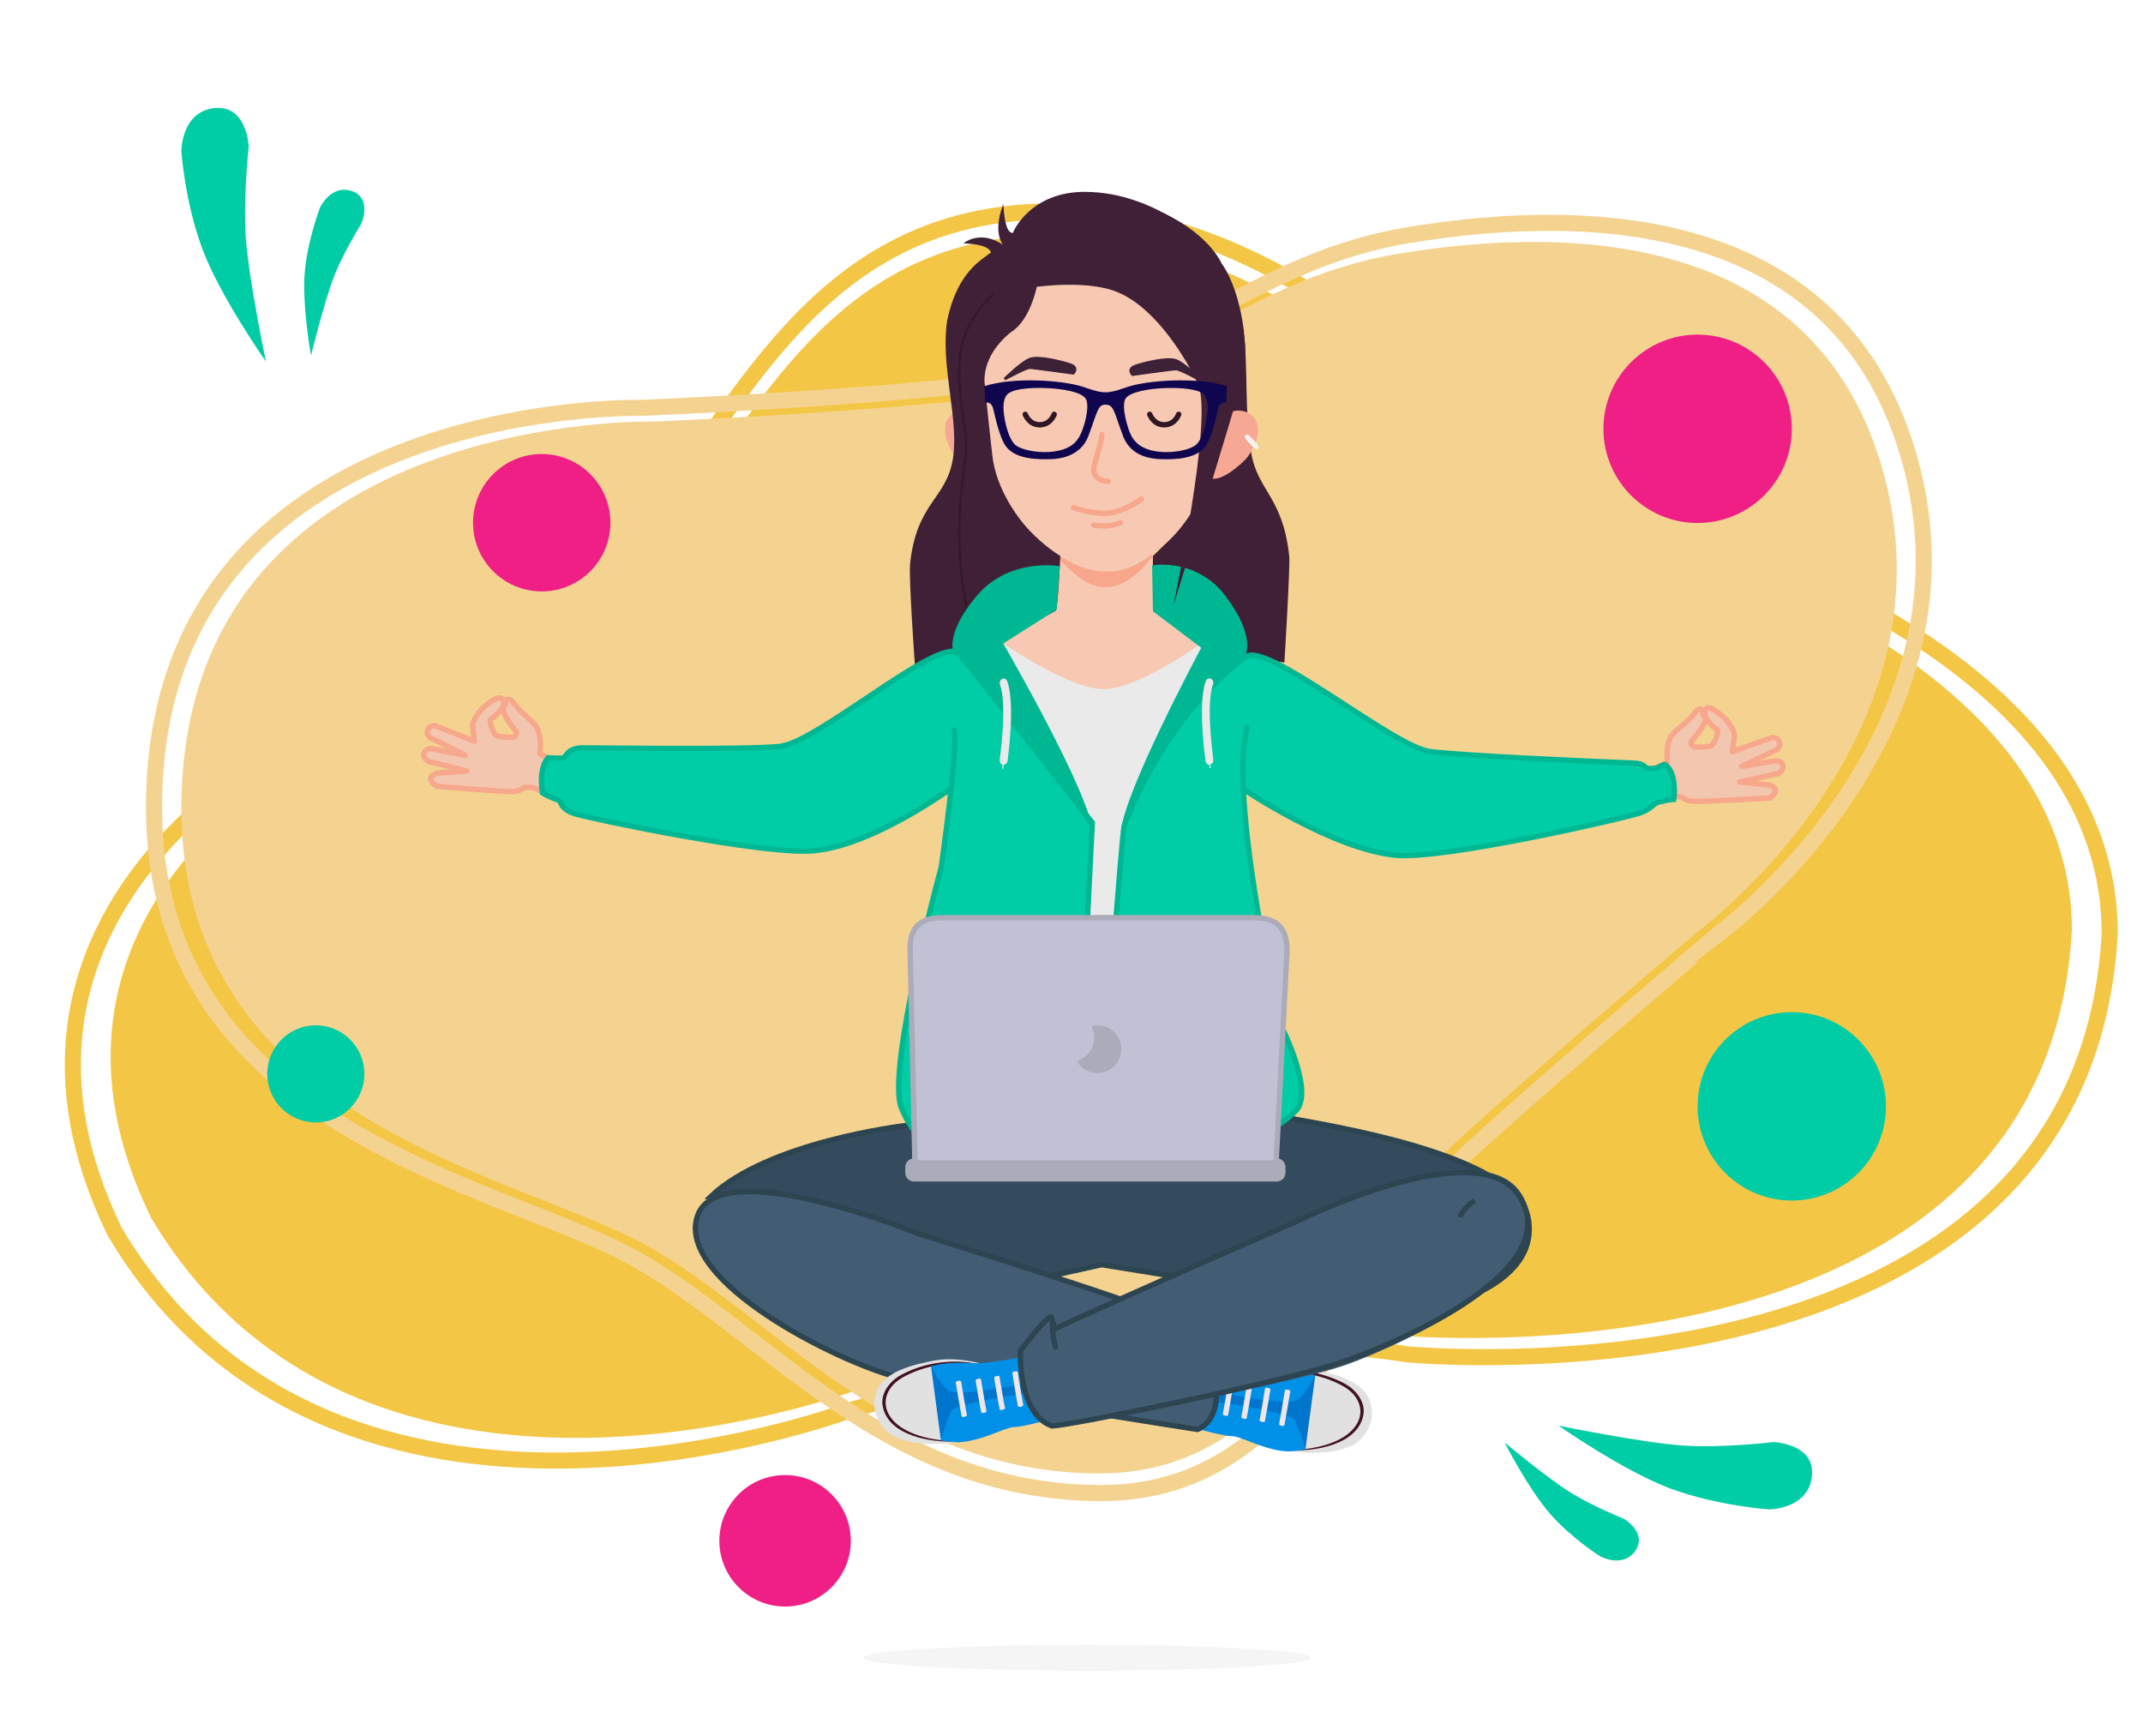 <?xml version="1.0" encoding="utf-8"?>
<!-- Generator: Adobe Illustrator 25.0.0, SVG Export Plug-In . SVG Version: 6.00 Build 0)  -->
<svg version="1.1" xmlns="http://www.w3.org/2000/svg" xmlns:xlink="http://www.w3.org/1999/xlink" x="0px" y="0px"
	 viewBox="0 0 798.7 647" style="enable-background:new 0 0 798.7 647;" xml:space="preserve">
<style type="text/css">
	.st0{fill:#F4C645;}
	.st1{fill:none;stroke:#F4C645;stroke-width:6;stroke-miterlimit:10;}
	.st2{fill:#F4D390;}
	.st3{fill:none;stroke:#F4D390;stroke-width:6;stroke-miterlimit:10;}
	.st4{fill:#00CCA5;}
	.st5{fill:#EF1F86;}
	.st6{fill:#00CDA6;}
	.st7{opacity:0.47;fill:#EAEAEA;}
	.st8{fill:#F7A894;}
	.st9{fill:#EAEAEA;}
	.st10{fill:#E1E1E1;}
	.st11{fill:#421120;}
	.st12{fill:#0075CD;}
	.st13{fill:#0090E8;}
	.st14{fill:#EFE6E9;}
	.st15{fill:#F3C6AF;stroke:#F7A78B;stroke-width:2;stroke-linecap:round;stroke-linejoin:round;stroke-miterlimit:10;}
	.st16{fill:#344B5E;stroke:#2D4451;stroke-width:2;stroke-miterlimit:10;}
	.st17{fill:#425D73;stroke:#2D4451;stroke-width:2;stroke-miterlimit:10;}
	.st18{fill:#402037;}
	.st19{fill:#F8C9B2;}
	.st20{fill:#F7A78B;}
	.st21{fill:none;stroke:#F7A78B;stroke-width:2;stroke-linecap:round;stroke-miterlimit:10;}
	.st22{fill:#3D2137;stroke:#3D2137;stroke-linejoin:round;stroke-miterlimit:10;}
	.st23{fill:#F4F4F4;}
	.st24{fill:#4D1F0D;}
	.st25{fill:#3D2137;stroke:#3D2137;stroke-miterlimit:10;}
	.st26{fill:none;stroke:#301725;stroke-width:2;stroke-linecap:round;stroke-linejoin:round;stroke-miterlimit:10;}
	.st27{fill:#425D73;}
	.st28{fill:none;stroke:#2D4451;stroke-width:2;stroke-miterlimit:10;}
	.st29{fill:#00B793;}
	.st30{fill:#00CDA6;stroke:#00B793;stroke-width:2;stroke-linecap:round;stroke-miterlimit:10;}
	.st31{fill:none;stroke:#00B793;stroke-width:2;stroke-linecap:round;stroke-miterlimit:10;}
	.st32{fill:none;stroke:#2D4451;stroke-width:2;stroke-linecap:round;stroke-miterlimit:10;}
	.st33{fill:none;stroke:#331A2D;stroke-miterlimit:10;}
	.st34{fill:#0F064F;}
	.st35{fill:#ABABBA;stroke:#ABABBA;stroke-width:2;stroke-miterlimit:10;}
	.st36{fill:#C1C1D6;stroke:#ABABBA;stroke-width:2;stroke-miterlimit:10;}
	.st37{fill:#ABABBA;}
</style>
<g id="figuras_fondo">
	<path class="st0" d="M228,216.9c46.3-34.8,66.9-129.4,164.7-129.4s168.5,98,168.5,98s211,38.9,211,161.1
		c-9.6,174.2-252.3,151-252.3,151s-47.4-8.5-105.3,0s-95.8,20.6-95.8,20.6s-183.5,68.5-262.5-64.4c-54.4-111.6,56-170.3,56-170.3
		S181.7,251.7,228,216.9z"/>
	<path class="st1" d="M221.2,213.2c48.1-36.1,69.5-134.4,171-134.4s175,101.8,175,101.8s219.1,40.4,219.1,167.3
		c-10,180.9-262,156.8-262,156.8s-49.3-8.8-109.4,0S315.4,526,315.4,526s-190.6,71.1-272.6-66.9c-56.5-115.9,58.1-176.9,58.1-176.9
		S173.1,249.3,221.2,213.2z"/>
	<path class="st2" d="M543.4,424.9c-36.8,33.3-55.9,124.2-133.5,124.2s-120.6-57.9-168.6-84.8c-47.9-26.8-173.7-46.1-173.7-162.9
		c0-148.5,176-144.3,176-144.3s102.8-4.2,148.8-12.3c46-8.1,75.5-41.3,128-50.1s156.7-15,182.2,83.8c25.5,98.8-70,168.8-70,168.8
		S580.1,391.7,543.4,424.9z"/>
	<path class="st3" d="M548.3,428.3c-38,34.3-57.6,128.1-137.8,128.1s-124.4-59.7-173.9-87.4c-49.5-27.7-179.2-47.6-179.2-168.1
		c0-153.2,181.6-148.9,181.6-148.9s106.1-4.3,153.5-12.7c47.4-8.4,77.8-42.6,132-51.6s161.6-15.5,188,86.4
		c26.4,101.9-72.3,174.2-72.3,174.2S586.3,394,548.3,428.3z"/>
</g>
<g id="circulos_externos">
	<circle class="st4" cx="117.7" cy="400.2" r="18.1"/>
	<path class="st4" d="M580.9,531.3c0,0,31.3,6.4,46.3,7.4s33.8-1.3,33.8-1.3s15.7,0.6,14.3,12.8c-1.4,12.3-16,12.3-16,12.3
		s-19.2-1.3-36.8-7.8C604.9,548.1,580.9,531.3,580.9,531.3z"/>
	<path class="st4" d="M560.8,537.6c0,0,16.1,13.4,24.5,18.6c8.4,5.2,19.9,9.8,19.9,9.8s8.9,5.2,4.3,11.9c-4.6,6.7-13.1,2.1-13.1,2.1
		s-10.7-6.7-18.8-16S560.8,537.6,560.8,537.6z"/>
	<circle class="st5" cx="201.9" cy="194.8" r="25.6"/>
	<circle class="st5" cx="632.7" cy="159.8" r="35.1"/>
	<circle class="st6" cx="667.8" cy="412.3" r="35.1"/>
	<circle class="st5" cx="292.6" cy="574.2" r="24.5"/>
	<path class="st4" d="M99.1,134.7c0,0-6.5-31.2-7.5-46.3s1.1-33.8,1.1-33.8s-0.6-15.7-12.9-14.3S67.6,56.4,67.6,56.4
		s1.3,19.2,8,36.8C82.2,110.7,99.1,134.7,99.1,134.7z"/>
	<path class="st4" d="M115.9,132.5c0,0,5-20.3,8.6-29.5c3.6-9.2,10.2-19.7,10.2-19.7s4.1-9.5-3.6-12.1c-7.7-2.6-11.8,6.1-11.8,6.1
		s-4.6,11.8-5.7,24S115.9,132.5,115.9,132.5z"/>
	<ellipse class="st7" cx="405.2" cy="617.8" rx="83.5" ry="4.8"/>
</g>
<g id="personaje">
	<path class="st8" d="M356,170.4c1.2,1.8,10.5,10.9,13.6,7.1c1.6-1.9,0.3-6.6,0.1-8.8c-0.4-3-1.1-6-2.3-8.9
		c-0.8-2.1-1.9-4.2-4.3-5.6c-4.7-2.8-9.4-0.3-10.5,3.3C351.4,161.9,353.4,166.5,356,170.4"/>
	<path class="st9" d="M333.7,282.9"/>
	<path class="st9" d="M523.8,494.2"/>
	<g>
		<g>
			<g>
				<path class="st10" d="M472.2,511.3c0,0,8.7-2.4,16.6-1c7.9,1.5,19,4,21.7,11.7c2.5,7-1.3,12.5-3.9,14.9
					c-4.2,3.8-15.2,5.9-28.4,3.5c-13.3-2.5-16.3-6-16.3-6L472.2,511.3z"/>
				<path class="st11" d="M483.6,510.8c6.1,0.3,12.3,2,17.7,4.9c4.2,2.3,8,7.1,6.7,12.2c-2.5,10.4-17.4,13.1-28.1,12.6l0.3-0.1
					c1.5,0,3-0.1,4.5-0.2c24.2-2.2,27.3-17,16.1-23.5c-8.2-4.7-18.3-6-27.6-5.2C474.1,511.4,478.3,510.5,483.6,510.8z"/>
				<path class="st12" d="M490.2,512.5l-3.2,0c0,0,0,0,0,0l-16-0.1l-16.1-0.6c-3.5-0.1-6.4,2.6-6.5,6.1l-0.1,1.8
					c0,0.3,0,0.6-0.1,0.8c-0.1,0.3-0.1,0.7-0.2,1c-1.1,3.4,0.7,7,4.1,8l23.5,7.4l10.9,3.4L490.2,512.5z"/>
				<path class="st13" d="M459.1,535.2c-3.4,0-16.8-3.5-22-5.9c-5.2-2.4-11.8-5.4-11.1-14.1c0.7-8.7,10.1-10.8,16.6-9
					c6.3,1.7,25.1,5.5,31.5,5.2c0,0,0,0,0,0c11.3-0.6,14.3,0.9,16,1.1c0,0-3.5,7.5-6.9,9.3c-3.4,1.8-26-1.7-28.1-3.4
					c-2.1-1.7-0.1-6.7-3.7-7.8c-3.6-1.1-11.6-3.7-14.1-3.9c-2.5-0.2-5.5-0.3-6.8,2c-1.4,2.3-2.3,5.6-2.4,8.2
					c-0.1,2.6,2.8,5.2,4.7,6.3c1.9,1.1,14.4,5.5,16.4,5.8c2,0.3,3.6-5.4,4.6-6.2c1-0.8,27.3,4.1,28.6,6.2c1.4,2.1,4.1,11.2,4.1,11.2
					l0,0c-2,0.2-4.2,0.7-6.5,0.7C471.2,540.5,462.6,535.2,459.1,535.2z"/>
				<path class="st14" d="M476.7,530.8c0.6-3,1.9-11,2.2-12.8c0.6-0.3,1.6-0.2,2,0.4c-0.3,2-1.6,9.7-2.2,12.8
					C478.1,531.6,477.1,531.4,476.7,530.8z"/>
				<path class="st14" d="M469.4,529.4c0.6-2.8,1.8-10.4,2.1-12.1c0.6-0.3,1.6-0.1,2,0.4c-0.3,1.9-1.5,9.2-2.1,12.1
					C470.8,530.1,469.9,529.9,469.4,529.4z"/>
				<path class="st14" d="M462.6,528.2c0.6-2.8,1.8-10.3,2.1-12c0.6-0.3,1.6-0.1,2,0.4c-0.3,1.9-1.5,9.2-2.1,12.1
					C464,528.9,463,528.7,462.6,528.2z"/>
				<path class="st14" d="M455.7,527.1c0.6-2.9,1.9-10.7,2.1-12.5c0.6-0.3,1.6-0.2,2,0.4c-0.3,1.9-1.5,9.5-2.1,12.5
					C457.1,527.8,456.2,527.6,455.7,527.1z"/>
			</g>
		</g>
	</g>
	<path class="st15" d="M622.7,297.2c1.9-0.6,4.1-0.2,4.1-0.2s1.2,1.3,4.1,1.6c2.9,0.3,28.6-1.2,28.6-1.2s2.1-1.1,2.3-2.6
		c0.3-1.5-2.5-2.3-2.5-2.3l-11-1.1l14.3-3.1c0,0,2.2-0.9,1.9-2.9c-0.3-2-2.8-1.9-2.8-1.9l-12.6,2.1l12.7-6c0,0,2.3-1,1.3-3.2
		c-1-2.2-3.1-1.4-3.1-1.4l-14.4,5.1c0,0,0.7-4.2,0.8-6.1c0.1-1.9-2.8-5.5-2.8-5.5s-4.8-4.9-6.8-4.7c-2,0.2-2.2,2.3-2.2,2.3
		s3.5,5.1,5.6,5.9c0.1,1.8-1.5,5.7-2.6,6c-1.2,0.3-4.7,0.5-6,0.4c-1.3-0.1-1.4-1.9-1.4-1.9s4.6-5.1,5.3-8c0.7-2.9-1.1-5.5-3.1-3.7
		c-3,4.1-6.8,6.4-9,8.8c-2.2,2.4-2.1,7.6-2.1,7.6l0.1,2.9l-3.4,1.6l1.7,13C619.8,298.9,620.8,297.9,622.7,297.2z"/>
	<path class="st15" d="M199.5,293.8c-1.9-0.7-4.1-0.3-4.1-0.3s-1.3,1.3-4.1,1.5c-2.9,0.2-28.5-2-28.5-2s-2-1.1-2.3-2.6
		s2.5-2.3,2.5-2.3l11-0.8l-14.2-3.5c0,0-2.2-1-1.8-3s2.9-1.8,2.9-1.8l12.5,2.5l-12.6-6.4c0,0-2.3-1-1.3-3.2s3.1-1.3,3.1-1.3
		l14.2,5.6c0,0-0.6-4.2-0.6-6.1c0-1.9,3-5.5,3-5.5s4.9-4.8,7-4.5c2,0.3,2.2,2.3,2.2,2.3s-3.7,5-5.7,5.7c-0.1,1.8,1.3,5.7,2.4,6.1
		c1.1,0.3,4.7,0.6,6,0.6c1.3,0,1.5-1.9,1.5-1.9s-4.5-5.2-5-8.1c-0.6-2.9,1.3-5.5,3.2-3.6c2.9,4.1,6.6,6.6,8.7,9.1
		c2.1,2.5,1.9,7.7,1.9,7.7l-0.2,2.9l3.4,1.7l-2.1,12.9C202.3,295.5,201.4,294.4,199.5,293.8z"/>
	<path class="st16" d="M472.8,409.1c0,0,3.4,6.8,9.9,8c24.4,4.3,83.9,15.4,87,37.7c4,28.3-45.3,34.9-45.3,34.9l-113.8-18.4l-19,4.2
		l-104-31.4c0,0-5.7,3.7-22.8,1.9c21.5-20.6,72.5-26.5,72.5-26.5l112.5-5.5L472.8,409.1z"/>
	<path class="st17" d="M259.9,453.3c7.9-24.1,82.8,6.6,82.8,6.6s90.7,28,103.6,35.3c15.9,32.5,0,37.5,0,37.5s-89.8-13.9-111.9-19.5
		S252,477.5,259.9,453.3z"/>
	<path class="st18" d="M433.6,105.8c0,0,4.6,9.2,11.7,13.5c11.3,8.6,8.5,14,8.5,14s-2.2,9.6-2.1,20.6c0,4.7,1.8,8.6,0.9,15.9
		c-1.4,11.1-9.5,23.8-14.5,29c-5.9,6.1-8.5,8.5-8.5,8.5l0.2,15.3l27.4,21.2l21.5,3.1c0,0,2.2-35.9,1.8-39.8
		c-2.5-22.2-11.7-24-14.2-38.4c-2.5-14.4-1.1-31.2-2.8-46.2c-2.4-17.3-8.2-24.3-8.2-24.3s-4.2-10.4-21.4-18.7
		C424.8,76.2,433.6,105.8,433.6,105.8z"/>
	<path class="st19" d="M443.3,234.1c-4.1-1.6-9.2-3.8-13.5-6.4c-0.5-9.8-0.3-20,0.4-29.7c0.1-1-0.8-1.8-1.6-1.8
		c-10.8,0.2-21.6,0.4-32.4,0.6c-0.3,0-0.5,0.1-0.7,0.2c-0.6,0.2-1,0.8-0.9,1.6c0.5,9.2,0.5,19-0.5,28.3l-0.2,0.1
		c-3.3,2.1-7.3,4.1-12.6,6.5l-7.6,6.9l37.8,30.3l41-28.3L443.3,234.1z"/>
	<path class="st20" d="M393.9,191.9l0.2,3c0.2,2.9,0.5,7.4,0.4,12.2l0,0.9l0.5,0.6c2.6,2.8,5,4.9,7.4,6.7c3.5,2.5,6.7,3.5,9.7,3.5
		c7,0,12.6-5.5,16.6-10.4l0.4-0.5l0.4-0.5l0-0.8c0-2.9,0.2-7.5,0.6-13l0.2-2.1L393.9,191.9z"/>
	<path class="st8" d="M360,173.5c1.2,1.6,10.1,9.8,13.1,6.4c1.5-1.7,0.3-6,0.1-7.9c-0.4-2.7-1.1-5.4-2.2-8c-0.8-1.9-1.8-3.8-4.1-5.1
		c-4.5-2.5-9-0.2-10.1,3C355.6,165.9,357.5,170,360,173.5"/>
	<path class="st8" d="M464.9,170.4c-1.3,1.8-11.2,10.9-14.6,7.1c-1.7-1.9-0.4-6.6-0.1-8.8c0.4-3,1.2-6,2.4-8.9
		c0.9-2.1,2-4.2,4.6-5.6c5-2.8,10-0.3,11.2,3.3C469.8,161.9,467.7,166.5,464.9,170.4"/>
	<path class="st19" d="M406.5,75.6c-45.2,0-43.8,69.8-43.8,69.8c1,10,3.3,22,7.3,31.2c5.6,12.6,14.6,25.4,28.6,32.7
		c12.6,6.6,23.4,4,32.8-4.4c16.2-11.1,24-39.8,25-43.3c1.6-5.5,2.8-11.4,3.4-17.3C459.8,144.2,468.1,75.6,406.5,75.6"/>
	<path class="st21" d="M410.7,161.9c-0.3,3.5-3.1,11.5-3.1,12.9c0,4.6,5.4,4.6,5.4,4.6"/>
	<path class="st22" d="M374.4,141.3c0,0,8-4.3,9.3-4.3s16.3,2.1,16.3,2.1s2.1-2.1-1.1-3.2s-11.7-3.2-14.9-2.1
		C380.8,134.9,374.4,141.3,374.4,141.3"/>
	<path class="st23" d="M465.2,164.7l2.7,2.7c2.7,0,0-2.7,0-2.7l-2.7-2.7C462.4,161.9,465.2,164.7,465.2,164.7"/>
	<path class="st24" d="M368.7,108c0,0,2-3.9-2.9-3.9h-4.9c0,0,4.9-2.5,7.4-2.5c0-2.5,2.5-7.4,2.5-7.4v4.9c0,4.9,5.6,4,5.6,4
		L368.7,108z"/>
	<path class="st21" d="M400.1,189.2c0,0,5.7,2.1,11.9,2.1c6.2,0,13.4-5.3,13.4-5.3"/>
	<path class="st21" d="M407.6,195.7c1.4,0.2,2.9,0.3,4.4,0.3c1.9,0,3.9-0.5,5.7-1.2"/>
	<path class="st9" d="M411.7,434c27.8-7,36.8-194.8,36.8-194.8s-23.8,17.6-37.3,17.6s-40-18.8-40-18.8S383.9,441,411.7,434z"/>
	<path class="st25" d="M447.7,141.8c0,0-8-4.3-9.3-4.3c-1.4,0-16.3,2.1-16.3,2.1s-2.1-2.1,1.1-3.2s11.7-3.2,14.9-2.1
		C441.3,135.3,447.7,141.8,447.7,141.8"/>
	<path class="st26" d="M382.1,154.4c0,0,1.4,3.9,5.4,3.9c4.1,0,5.4-3.9,5.4-3.9"/>
	<path class="st26" d="M428.5,154.4c0,0,1.4,3.9,5.4,3.9c4.1,0,5.4-3.9,5.4-3.9"/>
	<g>
		<g>
			<g>
				<path class="st10" d="M365,508c0,0-8.7-2.4-16.6-1c-7.9,1.5-19,4-21.7,11.7c-2.5,7,1.3,12.5,3.9,14.9c4.2,3.8,15.2,5.9,28.4,3.5
					c13.3-2.5,16.3-6,16.3-6L365,508z"/>
				<path class="st11" d="M353.5,507.5c-6.1,0.3-12.3,2-17.7,4.9c-4.2,2.3-8,7.1-6.7,12.2c2.5,10.4,17.4,13.1,28.1,12.6l-0.3-0.1
					c-1.5,0-3-0.1-4.5-0.2c-24.2-2.2-27.3-17-16.1-23.5c8.2-4.7,18.3-6,27.6-5.2C363,508,358.9,507.2,353.5,507.5z"/>
				<path class="st12" d="M347,509.1l3.2,0c0,0,0,0,0,0l16-0.1l16.1-0.6c3.5-0.1,6.4,2.6,6.5,6.1l0.1,1.8c0,0.3,0,0.6,0.1,0.8
					c0.1,0.3,0.1,0.7,0.2,1c1.1,3.4-0.7,7-4.1,8l-23.5,7.4l-10.9,3.4L347,509.1z"/>
				<path class="st13" d="M378,531.8c3.4,0,16.8-3.5,22-5.9c5.2-2.4,11.8-5.4,11.1-14.1c-0.7-8.7-10.1-10.8-16.6-9
					c-6.3,1.7-25.1,5.5-31.5,5.2c0,0,0,0,0,0c-11.3-0.6-14.3,0.9-16,1.1c0,0,3.5,7.5,6.9,9.3c3.4,1.8,26-1.7,28.1-3.4
					c2.1-1.7,0.1-6.7,3.7-7.8c3.6-1.1,11.6-3.7,14.1-3.9c2.5-0.2,5.5-0.3,6.8,2c1.4,2.3,2.3,5.6,2.4,8.2c0.1,2.6-2.8,5.2-4.7,6.3
					c-1.9,1.1-14.4,5.5-16.4,5.8c-2,0.3-3.6-5.4-4.6-6.2c-1-0.8-27.3,4.1-28.6,6.2c-1.4,2.1-4.1,11.2-4.1,11.2l0,0
					c2,0.2,4.2,0.7,6.5,0.7C365.9,537.1,374.5,531.9,378,531.8z"/>
				<path class="st14" d="M360.4,527.5c-0.6-3-1.9-11-2.2-12.8c-0.6-0.3-1.6-0.2-2,0.4c0.3,2,1.6,9.7,2.2,12.8
					C359,528.2,360,528,360.4,527.5z"/>
				<path class="st14" d="M367.7,526c-0.6-2.8-1.8-10.4-2.1-12.1c-0.6-0.3-1.6-0.1-2,0.4c0.3,1.9,1.5,9.2,2.1,12.1
					C366.3,526.7,367.3,526.6,367.7,526z"/>
				<path class="st14" d="M374.6,524.9c-0.6-2.8-1.8-10.3-2.1-12c-0.6-0.3-1.6-0.1-2,0.4c0.3,1.9,1.5,9.2,2.1,12.1
					C373.2,525.5,374.2,525.4,374.6,524.9z"/>
				<path class="st14" d="M381.4,523.7c-0.6-2.9-1.9-10.7-2.1-12.5c-0.6-0.3-1.6-0.2-2,0.4c0.3,1.9,1.5,9.5,2.1,12.5
					C380,524.5,381,524.3,381.4,523.7z"/>
			</g>
		</g>
	</g>
	<path class="st27" d="M567.1,445c-15-24.7-83.3,9.9-83.3,9.9s-63.2,27.4-90.8,40.3c-1.5,0.7-0.8-5-2.1-4.4
		c-4.1,2-8.1,9.7-10.6,12.7c-1.2,23.1,12.7,28,12.7,28s86.9-15.2,108.5-22.8C523.1,501.1,584,472.3,567.1,445z"/>
	<path class="st28" d="M544.3,453.6c0,0,0-2.5,5.3-6.2"/>
	<path class="st28" d="M566.4,446c-15.2-24.8-83.6,9.4-83.6,9.4s-62.9,27.3-89.4,39.7c-1.8,0.8-0.7-5-2.1-4.3
		c-2.5,1.3-11,12.6-11,12.6s-1,23.6,11.8,28c7.5-0.3,87.1-16.5,108.7-24S583.6,473.4,566.4,446z"/>
	<path class="st29" d="M464.3,243.8c0,0-28.2,30.1-46.5,66.3c0.6-14.1,29.9-68.7,29.9-68.7l-18-13.6l-0.3-17.1
		c0,0,16.5-3.1,27.5,11.6C467.9,237,464.3,243.8,464.3,243.8"/>
	<path class="st30" d="M209.9,282.9c0,0-1.6,3.2-1.3,6.8"/>
	<path class="st31" d="M292.6,277.9c0,0-1.3-0.9-3.3,3.1c-2.1,4,0.1,8.7,0.1,8.7"/>
	<path class="st32" d="M393.4,501.9c-1.8-5.9-0.7-8.6-0.7-8.6"/>
	<path class="st18" d="M386.4,106.9c0,0-2.4,12.4-9.5,16.8c-11.6,9.2-9.9,19.3-9.9,19.3s2,19.8,2.9,27.2c1.4,11.4,8.6,22,13.6,27.3
		c5.9,6.3,11.7,9.7,11.7,9.7s-0.9,18.6-1.6,20.2c-0.8,1.6-35.1,15.3-35.1,15.3l-17.5,5.4c0,0-2.4-33.3-1.8-38.1
		c2.5-22.9,13.4-23.9,15.9-38.8c2.5-14.8-4.7-34.6-2.1-51.7c3.4-16.5,11.3-21.7,14.8-24.3c0.7-0.5,0.7-0.6,1.5-1
		c-0.5-3.4-10.2-3.5-10.2-3.5s6-5.3,14.7,0.5c0.5,0.6-4.2-3.9,0.1-15c0.2-0.8,0.1,10.8,3.6,10.6c1.5-3.7,8.9-15.3,26.7-15.3
		c27.1,0,46.5,20.3,46.5,20.3s17.4,26,12.6,48.3c-3,12.1-26,85.6-26,85.6s15-70.2,9.2-82.4c-3.5-8.1-15.1-28-29.5-34.2
		C406,104.1,386.4,106.9,386.4,106.9z"/>
	<path class="st33" d="M370.4,109.6c0,0-11.5,8.9-12.7,24.2c-1.3,15.3,4,29,2,38.3c0,0-2,13.7-2,19.9c-1.3,26.9,5.8,48.4,5.8,48.4"
		/>
	<path class="st34" d="M420.5,144.1c-2.7,0.9-5.8,2.1-8.5,2.1c-2.7,0-5.8-1.2-8.5-2.1c-7.2-2.3-25.2-3.8-36.6-0.2l0.3,6.1
		c0,0,2.1-0.4,2.8,1.8c0.7,2.2,2.3,11.4,5.2,14.9c3.6,4.4,11.4,4.6,16.7,4.4c7.1-0.3,11.7-3.4,13.7-8.5c2-5.2,3.1-9.6,4.4-11
		c0.7-0.8,1.5-0.8,2.1-0.8c0.6,0,1.4,0.1,2.1,0.8c1.3,1.4,2.4,5.8,4.4,11c2,5.2,6.6,8.2,13.7,8.5c5.3,0.2,13.1,0,16.7-4.4
		c2.9-3.6,4.5-12.7,5.2-14.9c0.7-2.2,2.8-1.8,2.8-1.8l0.3-6.1C445.7,140.3,427.7,141.8,420.5,144.1 M402.4,162.5
		c-1.9,3.5-5.1,5.2-9.9,5.8c-4.8,0.6-10.5-0.3-13.4-2c-2.5-1.5-3.8-6.1-4.4-8.9c-0.6-2.8-1.7-8.9,1.3-10.9c3-2,10.4-2.1,15.4-1.8
		c3.7,0.2,11.8,1.2,13.3,4C406.3,151.5,404,159.7,402.4,162.5 M449.4,157.4c-0.6,2.8-1.8,7.5-4.4,8.9c-2.9,1.7-8.6,2.6-13.4,2
		c-4.8-0.6-8-2.4-9.9-5.8c-1.5-2.8-3.8-11-2.3-13.8c1.5-2.8,9.6-3.8,13.3-4c4.9-0.3,12.4-0.1,15.4,1.8
		C451.1,148.6,450,154.6,449.4,157.4"/>
	<path class="st30" d="M355.6,272c1.7,5.5-4.8,51.2-4.8,51.2s-20.7,75.6-14.8,89.8s14.6,17.2,30.2,21.8s34.3,1.3,34.3,1.3l6.6-129.5
		l-49.5-62.8c-5.6-7.6-46.1,27.1-63.2,33.4c-1.4,0.5-2.7,0.9-3.8,1c-15.4,1.3-67.5,0.5-73.5,0.5s-6.1,3.8-7.3,3.8
		c-1.9,0.1-3.5,0-5.5-0.1c-3.8,4.2-2.1,13.1-2.1,13.1s3.6,2.1,5.9,2.6c1.1,0.2,0.4,3.4,6.3,5.2c5.8,1.8,69.1,15.1,88,13.8
		c19.2-1.3,43.5-17.3,51.9-23.1"/>
	<path class="st29" d="M355.6,243.8c0,0,31.3,30.1,51.6,66.3c-0.7-14.1-33.3-70.3-33.3-70.3l19.9-12.6L395,211
		c0,0-18.2-3.3-30.4,10.4c-0.3,0.3-0.5,0.6-0.8,0.9C351.6,237,355.6,243.8,355.6,243.8"/>
	<path class="st30" d="M464.8,271c-7.1,27.1,12.3,110.6,12.3,110.6s13.7,26.2,5.3,32.9c-19.3,17.8-51.2,20.3-60.9,21.7
		c-11.8,0.1-10.6-26.3-10.6-26.3s7-97.7,8.1-102.2c17.4-44.3,44.8-62.5,44.8-62.5c6.3-8.1,55.4,33.3,69.3,34.9
		c13.4,1.6,55.1,3.4,75.7,4.3c4.2,0,4.1,1.9,5.5,2c4.5,0.2,4.4-1.3,6.2-1.5c4.8,3.2,3.3,13,3.3,13s-1.9,0-6,1.1
		c-1.2,0.3-2.1,2.1-5.8,3.7s-73.7,17.8-91.9,16c-23.6-2.3-56.5-24.5-56.5-24.5"/>
	<g>
		<g>
			<path class="st9" d="M374,285c-0.1,0-0.2,0-0.2,0c-0.8-0.1-1.3-1-1.2-1.9c0-0.2,2.9-20.3,0.1-27.9c-0.3-0.8,0-1.8,0.8-2.2
				c0.7-0.4,1.6,0,1.9,0.9c3.1,8.5,0.2,28.9,0.1,29.8C375.3,284.5,374.7,285,374,285z"/>
		</g>
		<polygon class="st9" points="373.9,286.5 373.5,286.5 373.7,284 374.2,284 		"/>
		<g>
			<path class="st9" d="M450.7,285c-0.7,0-1.3-0.6-1.4-1.4c-0.1-0.9-3-21.3,0.1-29.8c0.3-0.8,1.2-1.2,1.9-0.9
				c0.7,0.4,1.1,1.3,0.8,2.2c-2.8,7.6,0.1,27.7,0.1,27.9c0.1,0.9-0.4,1.8-1.2,1.9C450.8,285,450.8,285,450.7,285z"/>
		</g>
		<polygon class="st9" points="450.8,286.3 451.2,286.2 451,283.7 450.5,283.7 		"/>
	</g>
</g>
<g id="pc">
	<g>
		<path class="st35" d="M475.9,432.7H340.6c-1.2,0-2.2,1-2.2,2.2v2.2c0,1.2,1,2.2,2.2,2.2h135.3c1.2,0,2.2-1,2.2-2.2v-2.2
			C478.1,433.7,477.1,432.7,475.9,432.7z"/>
		<path class="st36" d="M467.5,342H351.3c-6.7,0-12.3,2.2-12.1,11.9l1.8,79.5h134.6l4.1-79.5C479.6,344.4,474.2,342,467.5,342z"/>
		<path class="st37" d="M409.1,382.1c-0.8,0-1.6,0.1-2.4,0.3c0.7,1.3,1.1,2.7,1.1,4.3c0,3.7-2.2,6.8-5.4,8.2
			c-0.3,0.3-0.6,0.5-0.9,0.8c1.6,2.5,4.3,4.2,7.5,4.2c4.9,0,8.9-4,8.9-8.9C418,386.1,414,382.1,409.1,382.1z"/>
	</g>
</g>
</svg>

